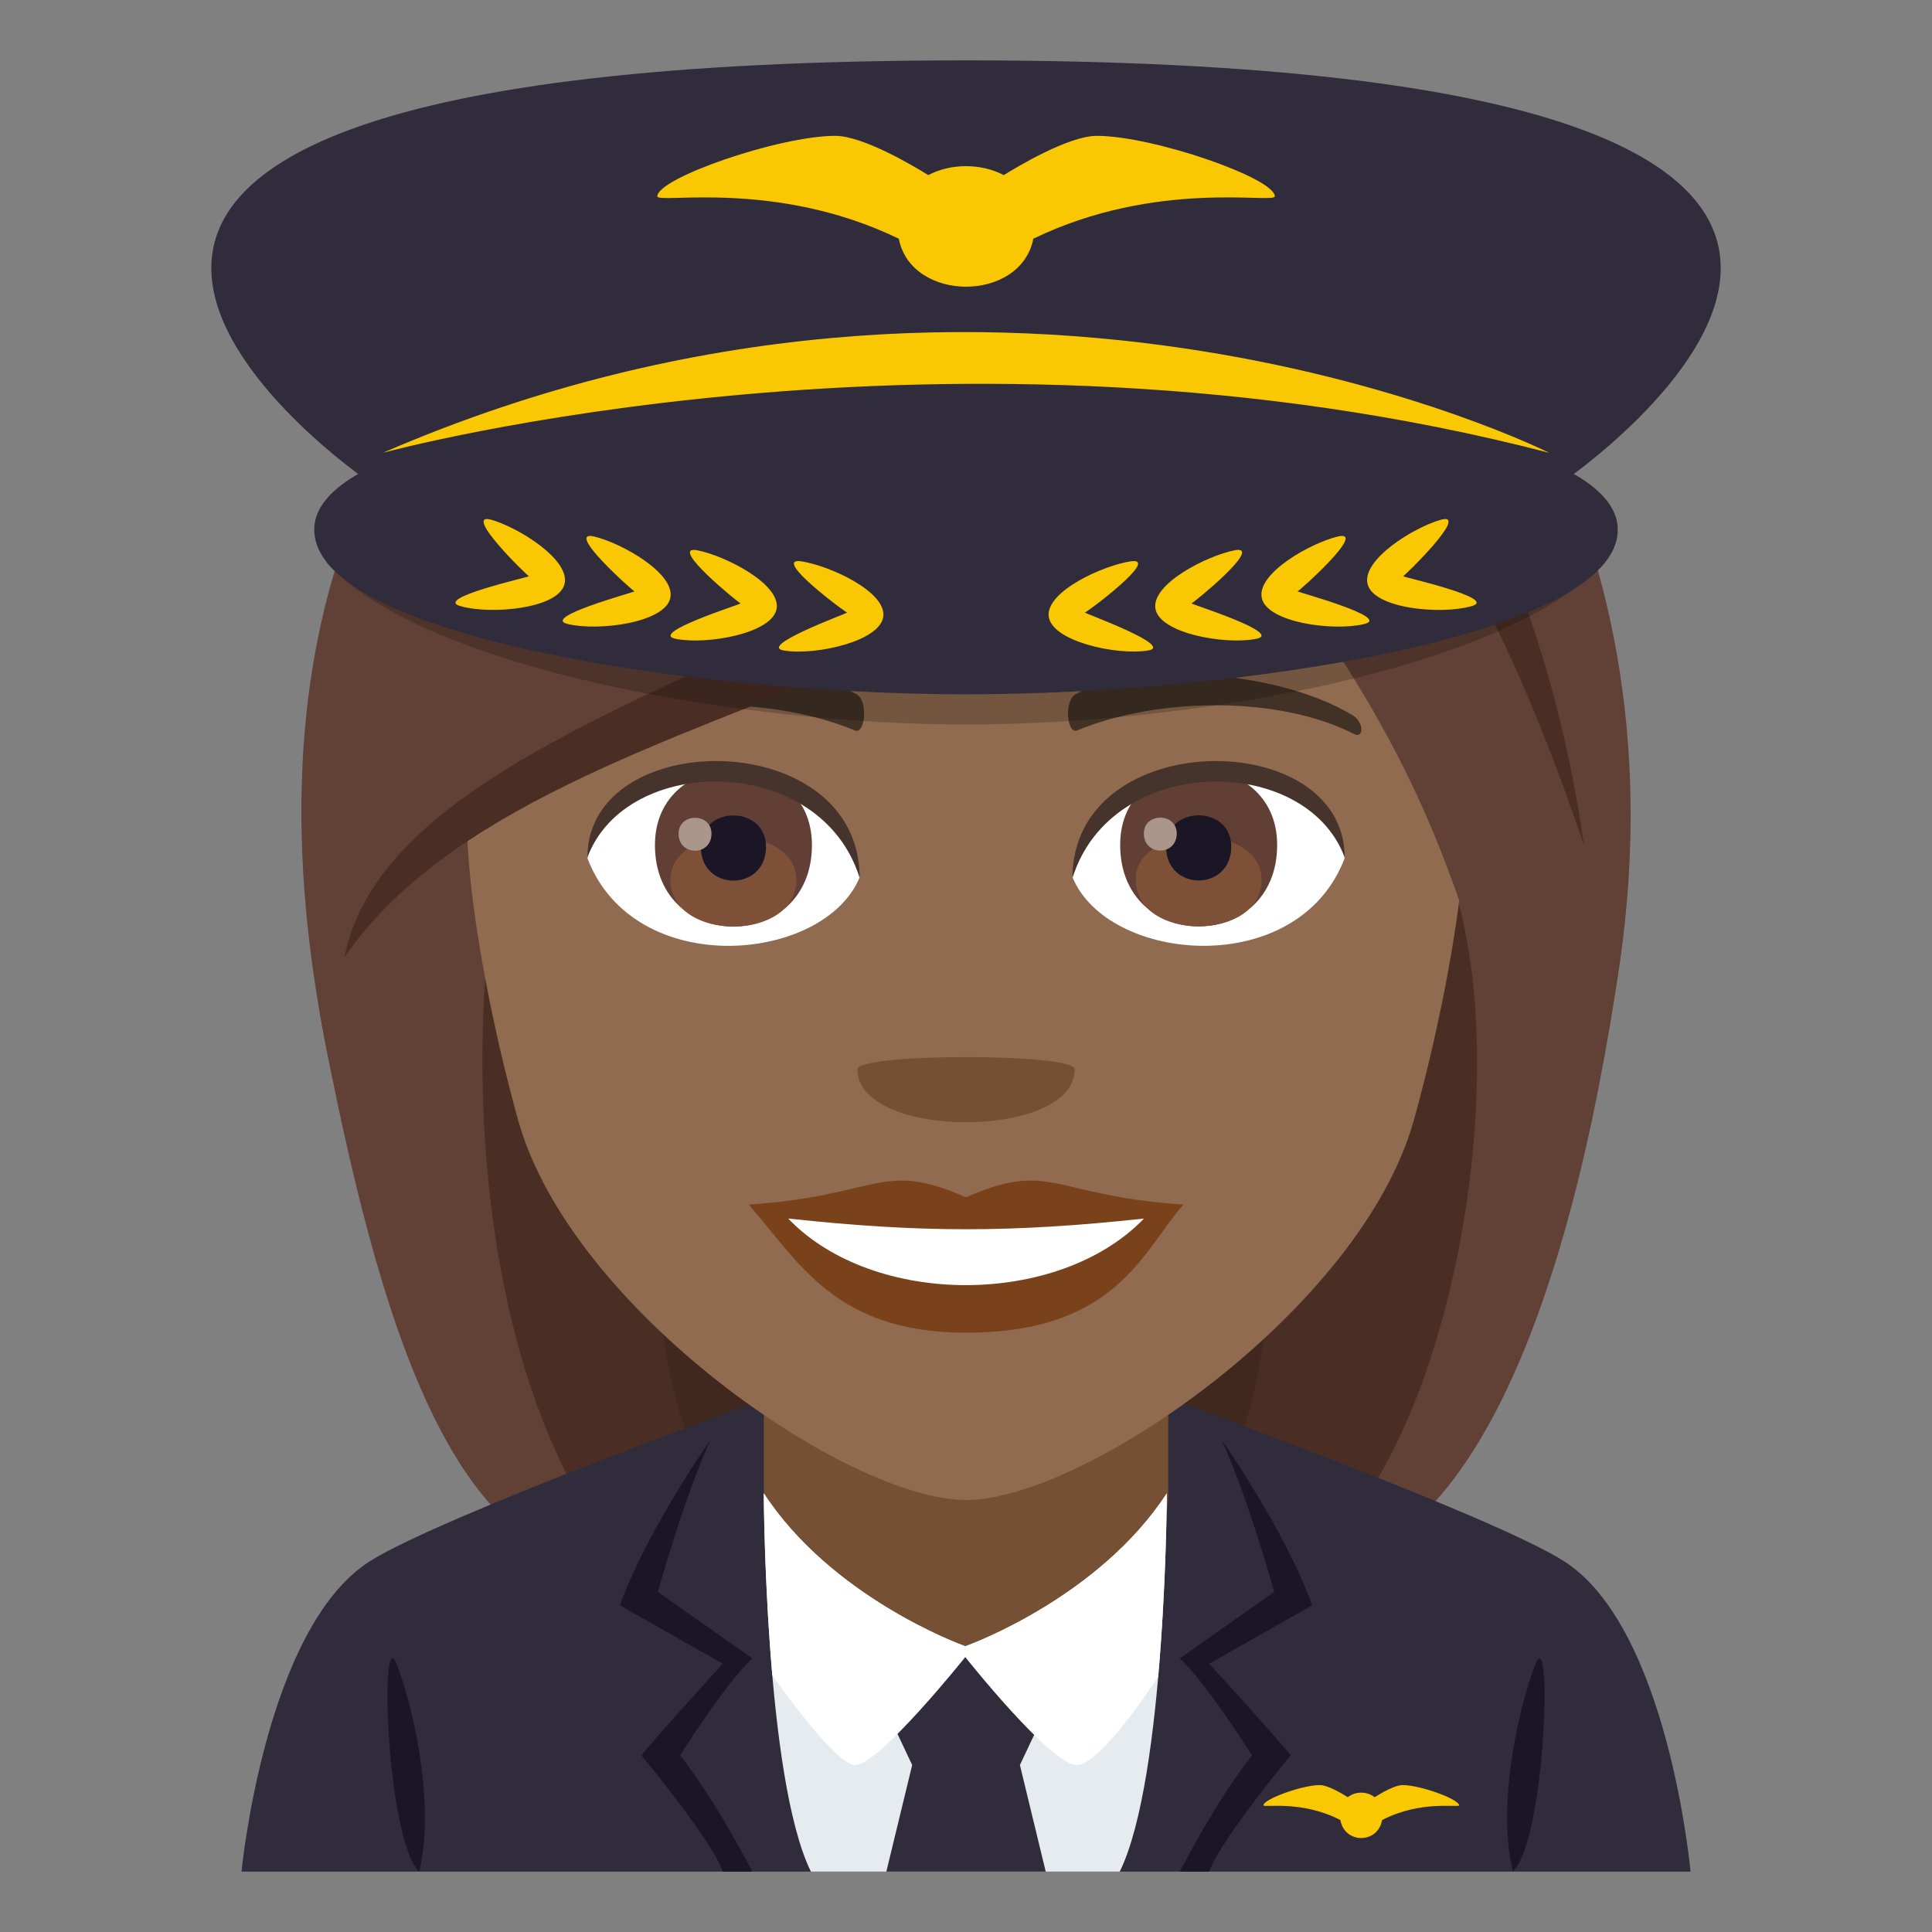<?xml version="1.0" encoding="utf-8"?>
<!-- Generator: Adobe Illustrator 15.0.0, SVG Export Plug-In . SVG Version: 6.00 Build 0)  -->
<!DOCTYPE svg PUBLIC "-//W3C//DTD SVG 1.1//EN" "http://www.w3.org/Graphics/SVG/1.1/DTD/svg11.dtd">
<svg version="1.1" id="Layer_1" xmlns:x="http://ns.adobe.com/Extensibility/1.0/" xmlns:i="http://ns.adobe.com/AdobeIllustrator/10.0/" xmlns:graph="http://ns.adobe.com/Graphs/1.0/"
	 xmlns="http://www.w3.org/2000/svg" xmlns:xlink="http://www.w3.org/1999/xlink" xmlns:a="http://ns.adobe.com/AdobeSVGViewerExtensions/3.0/"
	 x="0px" y="0px" width="64px" height="64px" viewBox="0 0 64 64" enable-background="new 0 0 64 64" xml:space="preserve">
<rect x="0" y="0" width="64" height="64" fill="#808080" stroke="none"/>
<path fill="#40281F" d="M20.145,15.477c-7.992,37.397-7.261,36.597,9.564,36.597C20.399,44.973,38.234,14.968,20.145,15.477z"/>
<path fill="#4A2E24" d="M17.262,14.897c-5.832,28.413-0.801,35.71,3.668,37.176h5.12C14.07,42.871,32.797,14.339,17.262,14.897z"/>
<path fill="#40281F" d="M43.66,15.476c7.991,37.397,7.26,36.597-9.563,36.597C42.657,46.373,25.571,14.967,43.66,15.476z"/>
<path fill="#4A2E24" d="M46.541,14.896c8.526,25.85-0.019,35.979-3.667,37.176h-5.119C49.736,43.621,31.008,14.337,46.541,14.896z"
	/>
<path fill="#614036" d="M47.96,28.787c2.469,6.571,0.026,20.059-5.086,23.286c5.666,0,9.117-8.55,10.8-20.311
	C55.776,17.068,43.561,17.061,47.96,28.787z"/>
<path fill="#614036" d="M10.764,34.49c2.064,10.613,4.604,17.583,10.166,17.583c-6.2-6.999-5.471-21.761-3.709-25.434
	C26.205,20.813,7.273,16.537,10.764,34.49z"/>
<path fill="#302C3B" d="M12.257,51.715c2.399-1.517,13.453-5.524,13.453-5.524h12.659c0,0,11.046,4,13.435,5.522
	C55.272,53.919,56.001,62,56.001,62H8C8,62,8.776,53.913,12.257,51.715"/>
<path fill="#755035" d="M25.301,49.469c0,3.393,4.518,5.087,6.676,5.076c2.161-0.01,6.723-1.746,6.723-5.076v-9.807H25.301V49.469z"
	/>
<path fill="#1A1626" d="M50.847,55.16c-0.639,1.705-1.24,4.804-0.729,6.84C51.216,60.88,51.439,53.572,50.847,55.16"/>
<path fill="#1A1626" d="M13.883,62c0.514-2.036-0.09-5.135-0.729-6.84C12.562,53.572,12.786,60.88,13.883,62"/>
<path fill="#1A1626" d="M23.536,47.693c0,0-2.114,3.011-3,5.486l3.408,1.932c0,0-2.324,2.548-2.695,3.037
	c0,0,2.354,2.836,2.695,3.852h0.977c0,0-1.217-2.373-2.391-3.852c0,0,1.491-2.377,2.391-3.212l-3.128-2.202
	C21.792,52.734,22.649,49.633,23.536,47.693"/>
<path fill="#1A1626" d="M40.466,47.693c0,0,2.114,3.011,3,5.486l-3.409,1.932c0,0,2.325,2.548,2.695,3.037
	c0,0-2.352,2.836-2.695,3.852h-0.976c0,0,1.217-2.373,2.393-3.852c0,0-1.493-2.377-2.393-3.212l3.128-2.202
	C42.209,52.734,41.353,49.633,40.466,47.693"/>
<path fill="#E6EBEF" d="M37.093,62c1.526-3.109,1.561-12.531,1.561-12.531c-2.235,3.419-6.431,4.979-6.676,5.066
	c-0.245-0.087-4.44-1.647-6.676-5.066c0,0,0.034,9.422,1.56,12.531H37.093z"/>
<path fill="#F9C802" d="M46.464,59.133c-0.267,0-0.737,0.281-0.927,0.402c-0.258-0.202-0.633-0.202-0.891,0
	c-0.188-0.121-0.658-0.402-0.927-0.402c-0.588,0-1.866,0.468-1.866,0.67c0,0.09,1.248-0.184,2.548,0.488
	c0.139,0.795,1.244,0.795,1.383,0c1.298-0.672,2.549-0.398,2.549-0.488C48.333,59.601,47.052,59.133,46.464,59.133z"/>
<polygon fill="#302C3B" points="34.641,62 33.786,58.469 34.729,56.469 31.959,54.545 29.273,56.469 30.217,58.469 29.361,62 "/>
<path fill="#FFFFFF" d="M31.977,54.535c-0.245-0.087-4.44-1.647-6.676-5.066c0,0,0.013,2.911,0.283,6.031
	c0.829,1.162,2.208,2.969,2.745,2.969c0.79,0,3.647-3.576,3.647-3.576s2.836,3.576,3.695,3.576c0.618,0,1.916-1.742,2.695-2.926
	c0.275-3.135,0.286-6.074,0.286-6.074C36.418,52.888,32.222,54.448,31.977,54.535"/>
<path fill="#916B50" d="M32,6.489c-11.609,0-17.201,9.455-16.502,21.611c0.143,2.443,0.822,5.969,1.661,8.989
	c1.741,6.277,10.929,12.6,14.841,12.6c3.912,0,13.1-6.322,14.841-12.6c0.839-3.021,1.519-6.546,1.663-8.989
	C49.202,15.944,43.612,6.489,32,6.489z"/>
<path fill="#7A421B" d="M32.001,39.662c-2.822-1.241-2.844-0.051-7.2,0.242c1.636,1.855,2.839,4.243,7.198,4.243
	c5.003,0,5.849-2.711,7.204-4.243C34.844,39.611,34.824,38.421,32.001,39.662z"/>
<path fill="#FFFFFF" d="M26.109,40.366c2.844,2.96,8.977,2.921,11.785,0.001C33.516,40.838,30.489,40.838,26.109,40.366z"/>
<path fill="#423225" d="M44.796,23.685c-2.616-1.56-7.308-1.75-9.165-0.688c-0.394,0.214-0.287,1.341,0.053,1.2
	c2.648-1.104,6.682-1.158,9.168,0.117C45.185,24.483,45.191,23.911,44.796,23.685z"/>
<path fill="#423225" d="M19.208,23.685c2.615-1.56,7.307-1.75,9.166-0.688c0.394,0.214,0.289,1.341-0.054,1.2
	c-2.648-1.104-6.68-1.159-9.167,0.117C18.819,24.483,18.812,23.911,19.208,23.685z"/>
<path fill="#755035" d="M35.602,35.42c0,2.342-7.201,2.342-7.201,0C28.401,34.882,35.602,34.882,35.602,35.42z"/>
<path fill="#FFFFFF" d="M44.543,28.432c-1.552,4.06-7.861,3.464-9.017,0.623C36.402,24.489,43.689,24.099,44.543,28.432z"/>
<path fill="#613F34" d="M37.107,27.99c0,3.596,5.2,3.596,5.2,0C42.308,24.652,37.107,24.652,37.107,27.99z"/>
<path fill="#7D5037" d="M37.621,29.14c0,2.063,4.172,2.063,4.172,0C41.793,27.227,37.621,27.227,37.621,29.14z"/>
<path fill="#1A1626" d="M38.628,28.047c0,1.492,2.159,1.492,2.159,0C40.787,26.661,38.628,26.661,38.628,28.047z"/>
<path fill="#AB968C" d="M37.891,27.61c0,0.754,1.09,0.754,1.09,0C38.98,26.911,37.891,26.911,37.891,27.61z"/>
<path fill="#45332C" d="M44.543,28.4c0-4.361-9.017-4.361-9.017,0.69C36.813,24.945,43.256,24.945,44.543,28.4z"/>
<path fill="#FFFFFF" d="M19.46,28.432c1.552,4.06,7.862,3.466,9.019,0.623C27.603,24.489,20.315,24.099,19.46,28.432z"/>
<path fill="#613F34" d="M21.696,27.995c0,3.596,5.2,3.596,5.2,0C26.896,24.658,21.696,24.658,21.696,27.995z"/>
<path fill="#7D5037" d="M22.209,29.146c0,2.063,4.172,2.063,4.172,0C26.381,27.232,22.209,27.232,22.209,29.146z"/>
<path fill="#1A1626" d="M23.216,28.052c0,1.492,2.159,1.492,2.159,0C25.375,26.667,23.216,26.667,23.216,28.052z"/>
<path fill="#AB968C" d="M22.479,27.616c0,0.754,1.09,0.754,1.09,0C23.569,26.916,22.479,26.916,22.479,27.616z"/>
<path fill="#45332C" d="M19.46,28.4c0-4.361,9.019-4.361,9.019,0.688C27.192,24.944,20.749,24.944,19.46,28.4z"/>
<path fill="#614036" d="M43.901,8.18c-7.467,8.342-0.341,8.881,4.059,20.607c2.469,6.571,4.031,14.736,5.714,2.976
	C55.776,17.068,47.696,6.952,43.901,8.18z"/>
<path fill="#614036" d="M25.571,4.985c-9.47,2.43-18.298,11.552-14.807,29.505c2.064,10.613,2.927-3.805,4.688-7.478
	c8.983-5.827,26.114-10.613,28.449-18.833C45.086,6.283,35.047,2.279,25.571,4.985z"/>
<path fill="#4A2E24" d="M18.315,18.063c4.005-0.885,23.163-1.302,25.586-9.883C39.374,12.113,34.684,13.185,18.315,18.063z"/>
<path fill="#4A2E24" d="M11.411,31.711c6.718-9.774,28.726-8.695,32.491-23.531C36.594,20.632,13.247,22.315,11.411,31.711z"/>
<path fill="#4A2E24" d="M41.687,10.214c-1.733,2.977,4.291-1.398,10.785,17.785C50.87,16.784,45.384,9.062,41.687,10.214z"/>
<path opacity="0.2" d="M11.11,17.347c0,0-0.117,0.482-0.299,1.298C14.056,22.148,24.477,24,32.007,24
	c7.536,0,17.875-1.852,21.115-5.355c-0.157-0.813-0.29-1.229-0.29-1.229L11.11,17.347z"/>
<path fill="#302C3B" d="M51.721,16c0,0,20.647-14-19.72-14C-8.366,2,12.278,16,12.278,16s7.223-3.002,19.748-3
	C44.52,13.002,51.721,16,51.721,16"/>
<path fill="#302C3B" d="M32,13c-12.827,0-21.59,1.705-21.59,4.545C10.411,21.096,23.12,23,32,23c8.881,0,21.59-1.904,21.59-5.455
	C53.591,14.705,44.829,13,32,13"/>
<path fill="#F9C802" d="M12.683,15c0,0,18.854-5.143,38.636,0C51.319,15,33.438,6,12.683,15"/>
<path fill="#F9C802" d="M36.331,4.5c-0.928,0-2.637,1.025-3.08,1.301c-0.748-0.396-1.754-0.396-2.5,0
	C30.308,5.525,28.599,4.5,27.671,4.5c-1.86,0-5.897,1.4-5.897,2.004c0,0.26,3.914-0.578,7.999,1.404c0.418,2.119,4.04,2.119,4.457,0
	c4.085-1.982,7.999-1.145,7.999-1.404C42.229,5.9,38.192,4.5,36.331,4.5z"/>
<path fill="#F9C802" d="M46.479,19.088c0.031,0.01,2.22-2.123,1.264-1.875c-0.922,0.258-2.646,1.336-2.439,2.137
	c0.206,0.816,2.421,1.016,3.429,0.734C49.71,19.832,46.454,19.113,46.479,19.088"/>
<path fill="#F9C802" d="M42.984,19.588c0.03,0.012,2.32-2.027,1.353-1.82c-0.93,0.219-2.703,1.223-2.541,2.033
	c0.164,0.824,2.362,1.115,3.377,0.875C46.161,20.465,42.959,19.611,42.984,19.588"/>
<path fill="#F9C802" d="M39.469,19.988c0.03,0.014,2.418-1.928,1.443-1.762c-0.936,0.182-2.757,1.111-2.639,1.926
	c0.121,0.83,2.295,1.211,3.32,1.014C42.592,20.996,39.445,20.012,39.469,19.988"/>
<path fill="#F9C802" d="M35.938,20.291c0.032,0.016,2.514-1.826,1.533-1.699c-0.945,0.141-2.807,0.996-2.732,1.814
	c0.076,0.834,2.225,1.303,3.26,1.148C39,21.426,35.913,20.313,35.938,20.291"/>
<path fill="#F9C802" d="M18.7,19.35c0.205-0.801-1.518-1.877-2.439-2.137c-0.957-0.246,1.231,1.887,1.262,1.875
	c0.021,0.025-3.229,0.742-2.251,0.996C16.278,20.365,18.492,20.166,18.7,19.35"/>
<path fill="#F9C802" d="M22.207,19.801c0.159-0.811-1.611-1.813-2.541-2.033c-0.968-0.207,1.322,1.832,1.354,1.82
	c0.022,0.023-3.179,0.877-2.19,1.088C19.845,20.914,22.042,20.625,22.207,19.801"/>
<path fill="#F9C802" d="M25.729,20.152c0.117-0.814-1.703-1.744-2.642-1.926c-0.974-0.166,1.416,1.775,1.447,1.762
	c0.022,0.023-3.122,1.008-2.126,1.178C23.432,21.363,25.607,20.982,25.729,20.152"/>
<path fill="#F9C802" d="M29.262,20.406c0.075-0.818-1.788-1.674-2.734-1.814c-0.979-0.127,1.504,1.715,1.534,1.699
	c0.026,0.021-3.06,1.137-2.058,1.264C27.037,21.711,29.187,21.24,29.262,20.406"/>
</svg>
